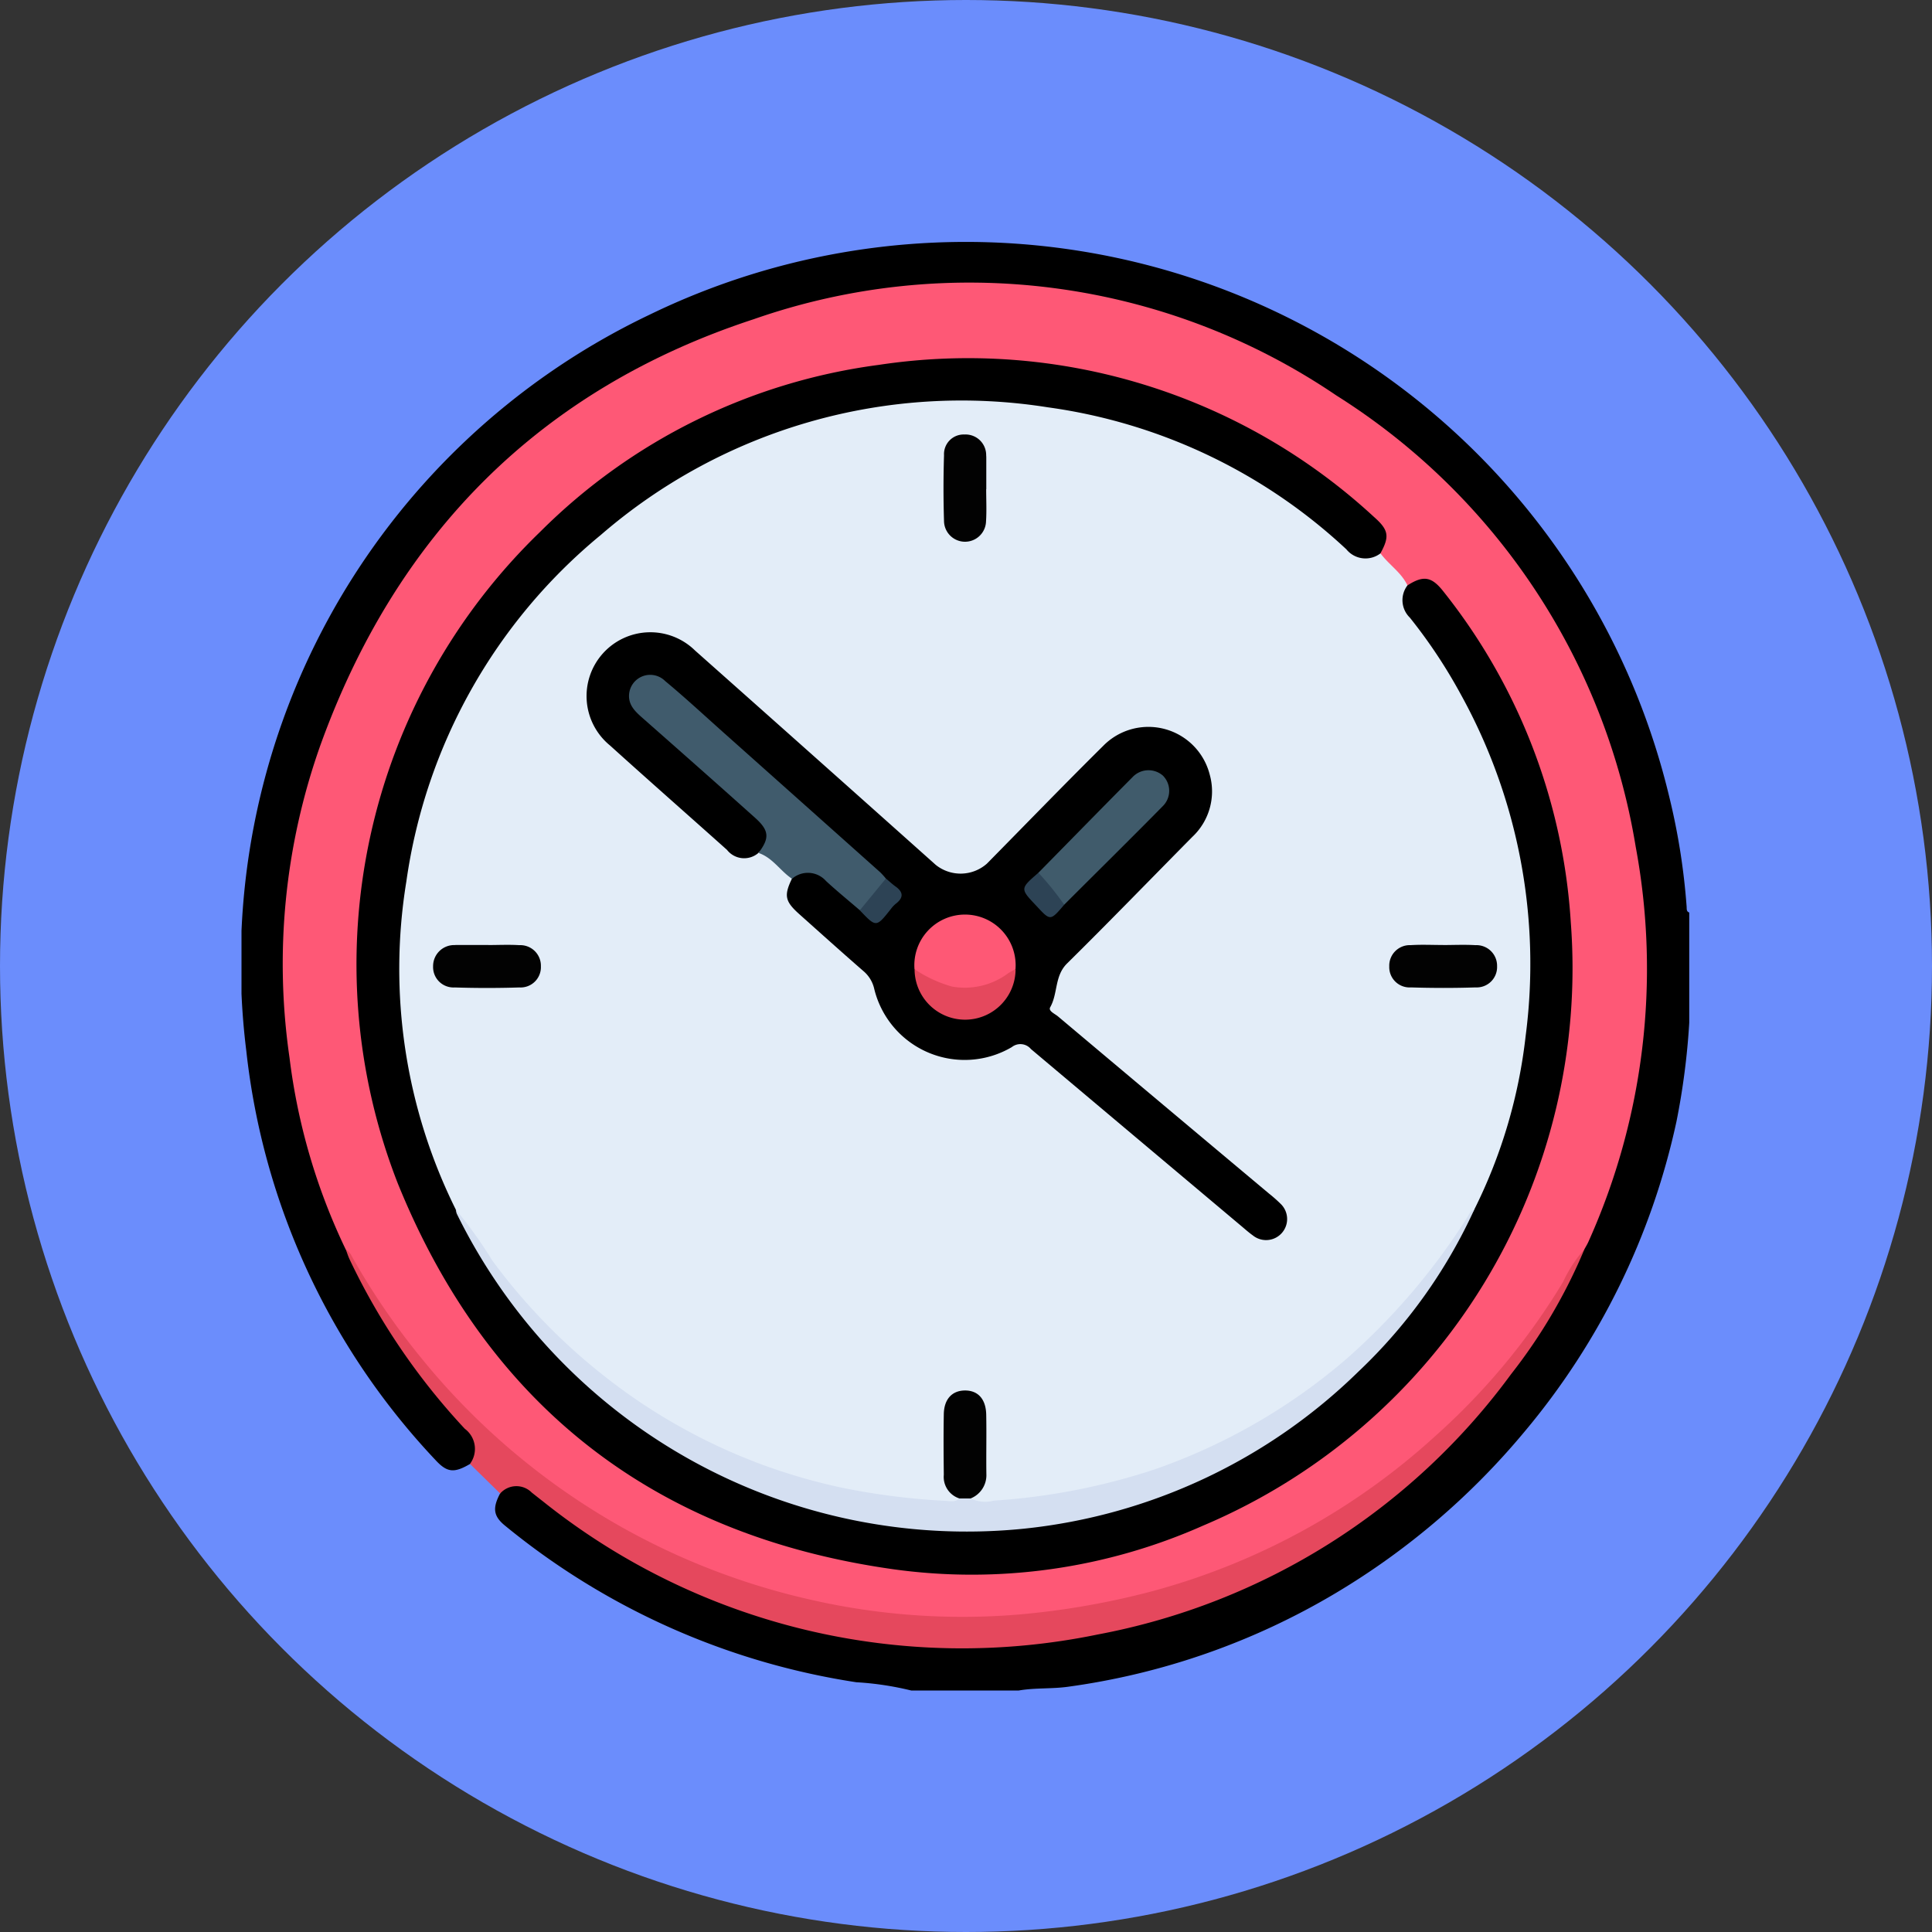 <svg xmlns="http://www.w3.org/2000/svg" xmlns:xlink="http://www.w3.org/1999/xlink" width="88" height="88" viewBox="0 0 88 88">
  <rect x="0" y="0" width="88" height="88" fill="#333333" stroke="none"/>
  <defs>
    <clipPath id="clip-path">
      <rect id="Rectángulo_43559" data-name="Rectángulo 43559" width="65.943" height="66" fill="none"/>
    </clipPath>
  </defs>
  <g id="Grupo_171346" data-name="Grupo 171346" transform="translate(-651 -2414)">
    <circle id="Elipse_4785" data-name="Elipse 4785" cx="44" cy="44" r="44" transform="translate(651 2414)" fill="#6b8dfc"/>
    <g id="Grupo_171345" data-name="Grupo 171345" transform="translate(662 2425)">
      <g id="Grupo_171344" data-name="Grupo 171344" transform="translate(0 0)" clip-path="url(#clip-path)">
        <path id="Trazado_169139" data-name="Trazado 169139" d="M10.406,55.683c-.724.423-1.043.394-1.576-.187A32.25,32.25,0,0,1,.218,36.859,32.674,32.674,0,0,1,18.555,3.35a32.948,32.948,0,0,1,46.491,22,30.242,30.242,0,0,1,.778,4.95c.007.1-.016.219.119.263v5.025a32.892,32.892,0,0,1-.583,4.5A32.716,32.716,0,0,1,58.43,54.223a33.458,33.458,0,0,1-8.56,7.322,32.4,32.4,0,0,1-12.242,4.287c-.737.1-1.488.04-2.224.168h-4.9a13.832,13.832,0,0,0-2.5-.376,33.092,33.092,0,0,1-16-7.132c-.533-.433-.577-.8-.227-1.462a.912.912,0,0,1,1.421-.244c.637.435,1.223.941,1.856,1.386a30.683,30.683,0,0,0,14.266,5.486A30.211,30.211,0,0,0,47.27,60.382,30.59,30.59,0,0,0,59.123,49.4a22.916,22.916,0,0,0,1.915-3.565,28.74,28.74,0,0,0,2.638-9.775,30.315,30.315,0,0,0-4.463-19.272A30.687,30.687,0,0,0,46.1,5.062,30.24,30.24,0,0,0,35.323,2.246a30.238,30.238,0,0,0-16.56,3.348A30.647,30.647,0,0,0,6.215,17.569,30.044,30.044,0,0,0,2.374,28.7a30.961,30.961,0,0,0,.949,13,33.826,33.826,0,0,0,1.531,4.1,28.506,28.506,0,0,0,3.853,6.354c.543.689,1.125,1.347,1.715,2,.528.585.509,1.067-.016,1.537" transform="translate(0 0)"/>
        <path id="Trazado_169140" data-name="Trazado 169140" d="M62.8,61.674a24.5,24.5,0,0,1-3.341,5.692A30.276,30.276,0,0,1,40.625,79.225a30.566,30.566,0,0,1-25.268-6.068q-.257-.2-.508-.4a.984.984,0,0,0-1.436.045l-1.376-1.348a1.142,1.142,0,0,0-.235-1.6,30.387,30.387,0,0,1-5.246-7.714c-.072-.152-.121-.316-.182-.473.313-.045.4.212.506.407A32.034,32.034,0,0,0,23.052,76.1a31.749,31.749,0,0,0,8.36,2.008,31.811,31.811,0,0,0,22.276-6.23A32.585,32.585,0,0,0,62.233,62.2c.132-.225.191-.552.567-.521" transform="translate(-1.631 -15.775)" fill="#e5485d"/>
        <path id="Trazado_169141" data-name="Trazado 169141" d="M61.819,46.546a6.064,6.064,0,0,0-.973,1.491,30.534,30.534,0,0,1-5.84,7.039,31.161,31.161,0,0,1-13,7.083,35.845,35.845,0,0,1-6.038,1.034,30.968,30.968,0,0,1-9.474-.7A31.811,31.811,0,0,1,8.9,51.578a32.215,32.215,0,0,1-3.283-4.813,1.074,1.074,0,0,0-.226-.219A28.069,28.069,0,0,1,2.838,37.83,29.759,29.759,0,0,1,4.232,23.623C7.693,14,14.251,7.372,23.976,4.188A29.756,29.756,0,0,1,50.514,7.656,30.023,30.023,0,0,1,64.155,28.221,30.316,30.316,0,0,1,62,46.208c-.051.116-.121.225-.181.338" transform="translate(-0.65 -0.647)" fill="#fe5876"/>
        <path id="Trazado_169142" data-name="Trazado 169142" d="M54.29,16.64c.377.513.948.865,1.229,1.46a3.037,3.037,0,0,0,.856,2.18,25.159,25.159,0,0,1,4.776,12.392,25.46,25.46,0,0,1-2.163,13.413,2.159,2.159,0,0,1-.277.506c-.668.732-1.124,1.615-1.715,2.4A26.627,26.627,0,0,1,39.5,59.647a28.5,28.5,0,0,1-3.193.31c-.25.013-.639.146-.7-.324a2.255,2.255,0,0,0,.621-1.824c-.024-.471,0-.944-.005-1.415a2.457,2.457,0,0,0-.065-.639c-.114-.419-.3-.778-.806-.77-.475.008-.653.346-.761.743a2.646,2.646,0,0,0-.074.7c0,.514.011,1.029,0,1.543a2.116,2.116,0,0,0,.6,1.641c.011.473-.371.351-.6.343a26.947,26.947,0,0,1-3.2-.3A26.852,26.852,0,0,1,13.09,48.08a9.975,9.975,0,0,0-1.044-1.465,20.014,20.014,0,0,1-1.9-5.18,24.17,24.17,0,0,1-.718-6.309,26.213,26.213,0,0,1,2.247-10.169A25.942,25.942,0,0,1,32.12,9.745a25.6,25.6,0,0,1,15.27,2.738,23.821,23.821,0,0,1,5.073,3.5,1.967,1.967,0,0,0,1.826.657" transform="translate(-2.411 -2.436)" fill="#e3edf8"/>
        <path id="Trazado_169143" data-name="Trazado 169143" d="M53.671,16.04a1.121,1.121,0,0,1-1.553-.182A24.881,24.881,0,0,0,38.523,9.389a25.106,25.106,0,0,0-20.369,5.817A24.945,24.945,0,0,0,9.3,30.991a24.65,24.65,0,0,0,2.254,14.942,32,32,0,0,0,5.424,7.309A25.571,25.571,0,0,0,31.389,60.2,25.554,25.554,0,0,0,56.468,48.345c.5-.8,1-1.6,1.474-2.413a23.561,23.561,0,0,0,2.34-7.9A25.367,25.367,0,0,0,57.349,22.5a23.7,23.7,0,0,0-2.341-3.533A1.108,1.108,0,0,1,54.9,17.5c.724-.465,1.1-.409,1.639.279a26.863,26.863,0,0,1,5.8,15.065A27.563,27.563,0,0,1,45.6,60.322a25.957,25.957,0,0,1-14.157,1.986c-10.841-1.537-18.42-7.44-22.522-17.544A27.384,27.384,0,0,1,15.4,15.056a26.748,26.748,0,0,1,15.419-7.6,27.243,27.243,0,0,1,22.55,6.92c.681.6.724.892.3,1.665" transform="translate(-1.792 -1.836)"/>
        <path id="Trazado_169144" data-name="Trazado 169144" d="M28.947,33.966a.992.992,0,0,1-1.434-.136c-1.776-1.588-3.565-3.161-5.332-4.758a2.906,2.906,0,1,1,3.877-4.322q5.489,4.873,10.963,9.763a1.808,1.808,0,0,0,2.329-.055c1.763-1.788,3.509-3.594,5.294-5.361A2.882,2.882,0,0,1,49.5,30.4a2.837,2.837,0,0,1-.789,2.835c-1.9,1.922-3.783,3.868-5.708,5.768-.577.57-.413,1.364-.767,1.992-.1.17.2.295.345.413q4.8,4.039,9.614,8.072a6.636,6.636,0,0,1,.531.468.959.959,0,0,1-1.26,1.444c-.209-.149-.4-.325-.6-.49q-4.758-4-9.509-8a.628.628,0,0,0-.871-.089,4.238,4.238,0,0,1-6.267-2.653,1.484,1.484,0,0,0-.481-.8c-.988-.859-1.961-1.735-2.937-2.607-.65-.582-.7-.845-.328-1.618a.926.926,0,0,1,1.383-.206c.652.421,1.136,1.043,1.763,1.494.265.187.421.694.778.539s.559-.62.8-.967c.082-.118-.008-.246-.1-.346-.139-.161-.3-.3-.453-.452q-2.722-2.4-5.426-4.827c-1.37-1.233-2.775-2.426-4.117-3.69a3.994,3.994,0,0,0-.539-.457.816.816,0,0,0-1.115.053.8.8,0,0,0,.052,1.161c.452.454.941.876,1.427,1.295,1.332,1.147,2.624,2.338,3.949,3.493.748.652.743,1.255.064,1.736" transform="translate(-5.399 -6.119)"/>
        <path id="Trazado_169145" data-name="Trazado 169145" d="M59.506,59.253a23.763,23.763,0,0,1-5.276,7.379,25.534,25.534,0,0,1-15.25,7.156,25.874,25.874,0,0,1-25.82-14.35.833.833,0,0,1-.042-.185,19.906,19.906,0,0,1,1.669,2.331A27.237,27.237,0,0,0,20.1,67.006a26.289,26.289,0,0,0,10.6,4.913,31.564,31.564,0,0,0,4.741.6c.2.013.433.069.609-.111a.335.335,0,0,1,.517,0,1.5,1.5,0,0,0,1.058.1,29.368,29.368,0,0,0,7.315-1.419,26.978,26.978,0,0,0,8.767-5.056,29.718,29.718,0,0,0,5.466-6.406c.092-.141.149-.313.329-.378" transform="translate(-3.356 -15.157)" fill="#d4dff1"/>
        <path id="Trazado_169146" data-name="Trazado 169146" d="M34.233,37.25c-.515-.444-1.043-.873-1.542-1.334a1.1,1.1,0,0,0-1.546-.1c-.537-.357-.882-.962-1.528-1.177.508-.67.495-1.017-.148-1.594-1.673-1.5-3.36-2.989-5.046-4.476-.357-.316-.743-.62-.7-1.158a.965.965,0,0,1,1.645-.6c.906.751,1.77,1.554,2.649,2.338q3.573,3.184,7.144,6.37a3.606,3.606,0,0,1,.257.284,2.217,2.217,0,0,1-1.189,1.447" transform="translate(-6.069 -6.789)" fill="#405b6c"/>
        <path id="Trazado_169147" data-name="Trazado 169147" d="M44.207,75.241H43.69a1.031,1.031,0,0,1-.709-1.078c-.01-.924-.017-1.847,0-2.77.015-.677.377-1.06.949-1.069.6-.01.969.383.983,1.1.018.9-.005,1.8.007,2.705a1.14,1.14,0,0,1-.715,1.111" transform="translate(-10.992 -17.989)" fill="#020202"/>
        <path id="Trazado_169148" data-name="Trazado 169148" d="M44.911,14.3c0,.491.025.985-.007,1.474a.957.957,0,0,1-1.913-.01q-.047-1.5,0-3.012a.894.894,0,0,1,.929-.941.94.94,0,0,1,.991.952,1.228,1.228,0,0,1,.005.128q0,.705,0,1.41h-.007" transform="translate(-10.992 -3.02)" fill="#020202"/>
        <path id="Trazado_169149" data-name="Trazado 169149" d="M14.243,43.057c.47,0,.941-.024,1.41.006a.938.938,0,0,1,.983.962.926.926,0,0,1-.979.964q-1.474.047-2.948,0a.929.929,0,0,1-.983-.96.958.958,0,0,1,.979-.97,1.225,1.225,0,0,1,.128-.005h1.41v0" transform="translate(-2.999 -11.012)" fill="#020202"/>
        <path id="Trazado_169150" data-name="Trazado 169150" d="M72.7,43.057c.491,0,.985-.024,1.474.006a.939.939,0,0,1,.985.959.929.929,0,0,1-.978.965c-.982.032-1.966.031-2.948,0a.926.926,0,0,1-.985-.958.936.936,0,0,1,.976-.967c.49-.031.983-.007,1.474-.007" transform="translate(-17.969 -11.012)" fill="#020202"/>
        <path id="Trazado_169151" data-name="Trazado 169151" d="M48.775,37.03c1.426-1.45,2.848-2.906,4.281-4.349a1,1,0,0,1,1.385-.08.979.979,0,0,1,.005,1.389c-1.487,1.511-3,3-4.5,4.5a2.946,2.946,0,0,1-1.176-1.456" transform="translate(-12.477 -8.277)" fill="#405b6b"/>
        <path id="Trazado_169152" data-name="Trazado 169152" d="M41.19,43.692a2.307,2.307,0,1,1,4.6,0,3.124,3.124,0,0,1-4.6,0" transform="translate(-10.536 -10.548)" fill="#fe5875"/>
        <path id="Trazado_169153" data-name="Trazado 169153" d="M41.191,44.536a5.94,5.94,0,0,0,1.711.793,3.3,3.3,0,0,0,2.559-.608,3.024,3.024,0,0,1,.334-.184,2.3,2.3,0,0,1-4.6,0" transform="translate(-10.537 -11.392)" fill="#e5485d"/>
        <path id="Trazado_169154" data-name="Trazado 169154" d="M37.846,40.434l1.189-1.447c.145.123.284.255.438.365.375.268.357.525,0,.794a1.347,1.347,0,0,0-.217.234c-.665.84-.665.841-1.414.054" transform="translate(-9.681 -9.973)" fill="#2d4355"/>
        <path id="Trazado_169155" data-name="Trazado 169155" d="M48.555,38.636a13.553,13.553,0,0,1,1.175,1.456c-.63.74-.63.74-1.25.071l-.044-.046c-.716-.758-.716-.758.118-1.481" transform="translate(-12.256 -9.883)" fill="#2d4355"/>
      </g>
    </g>
  </g>
</svg>
